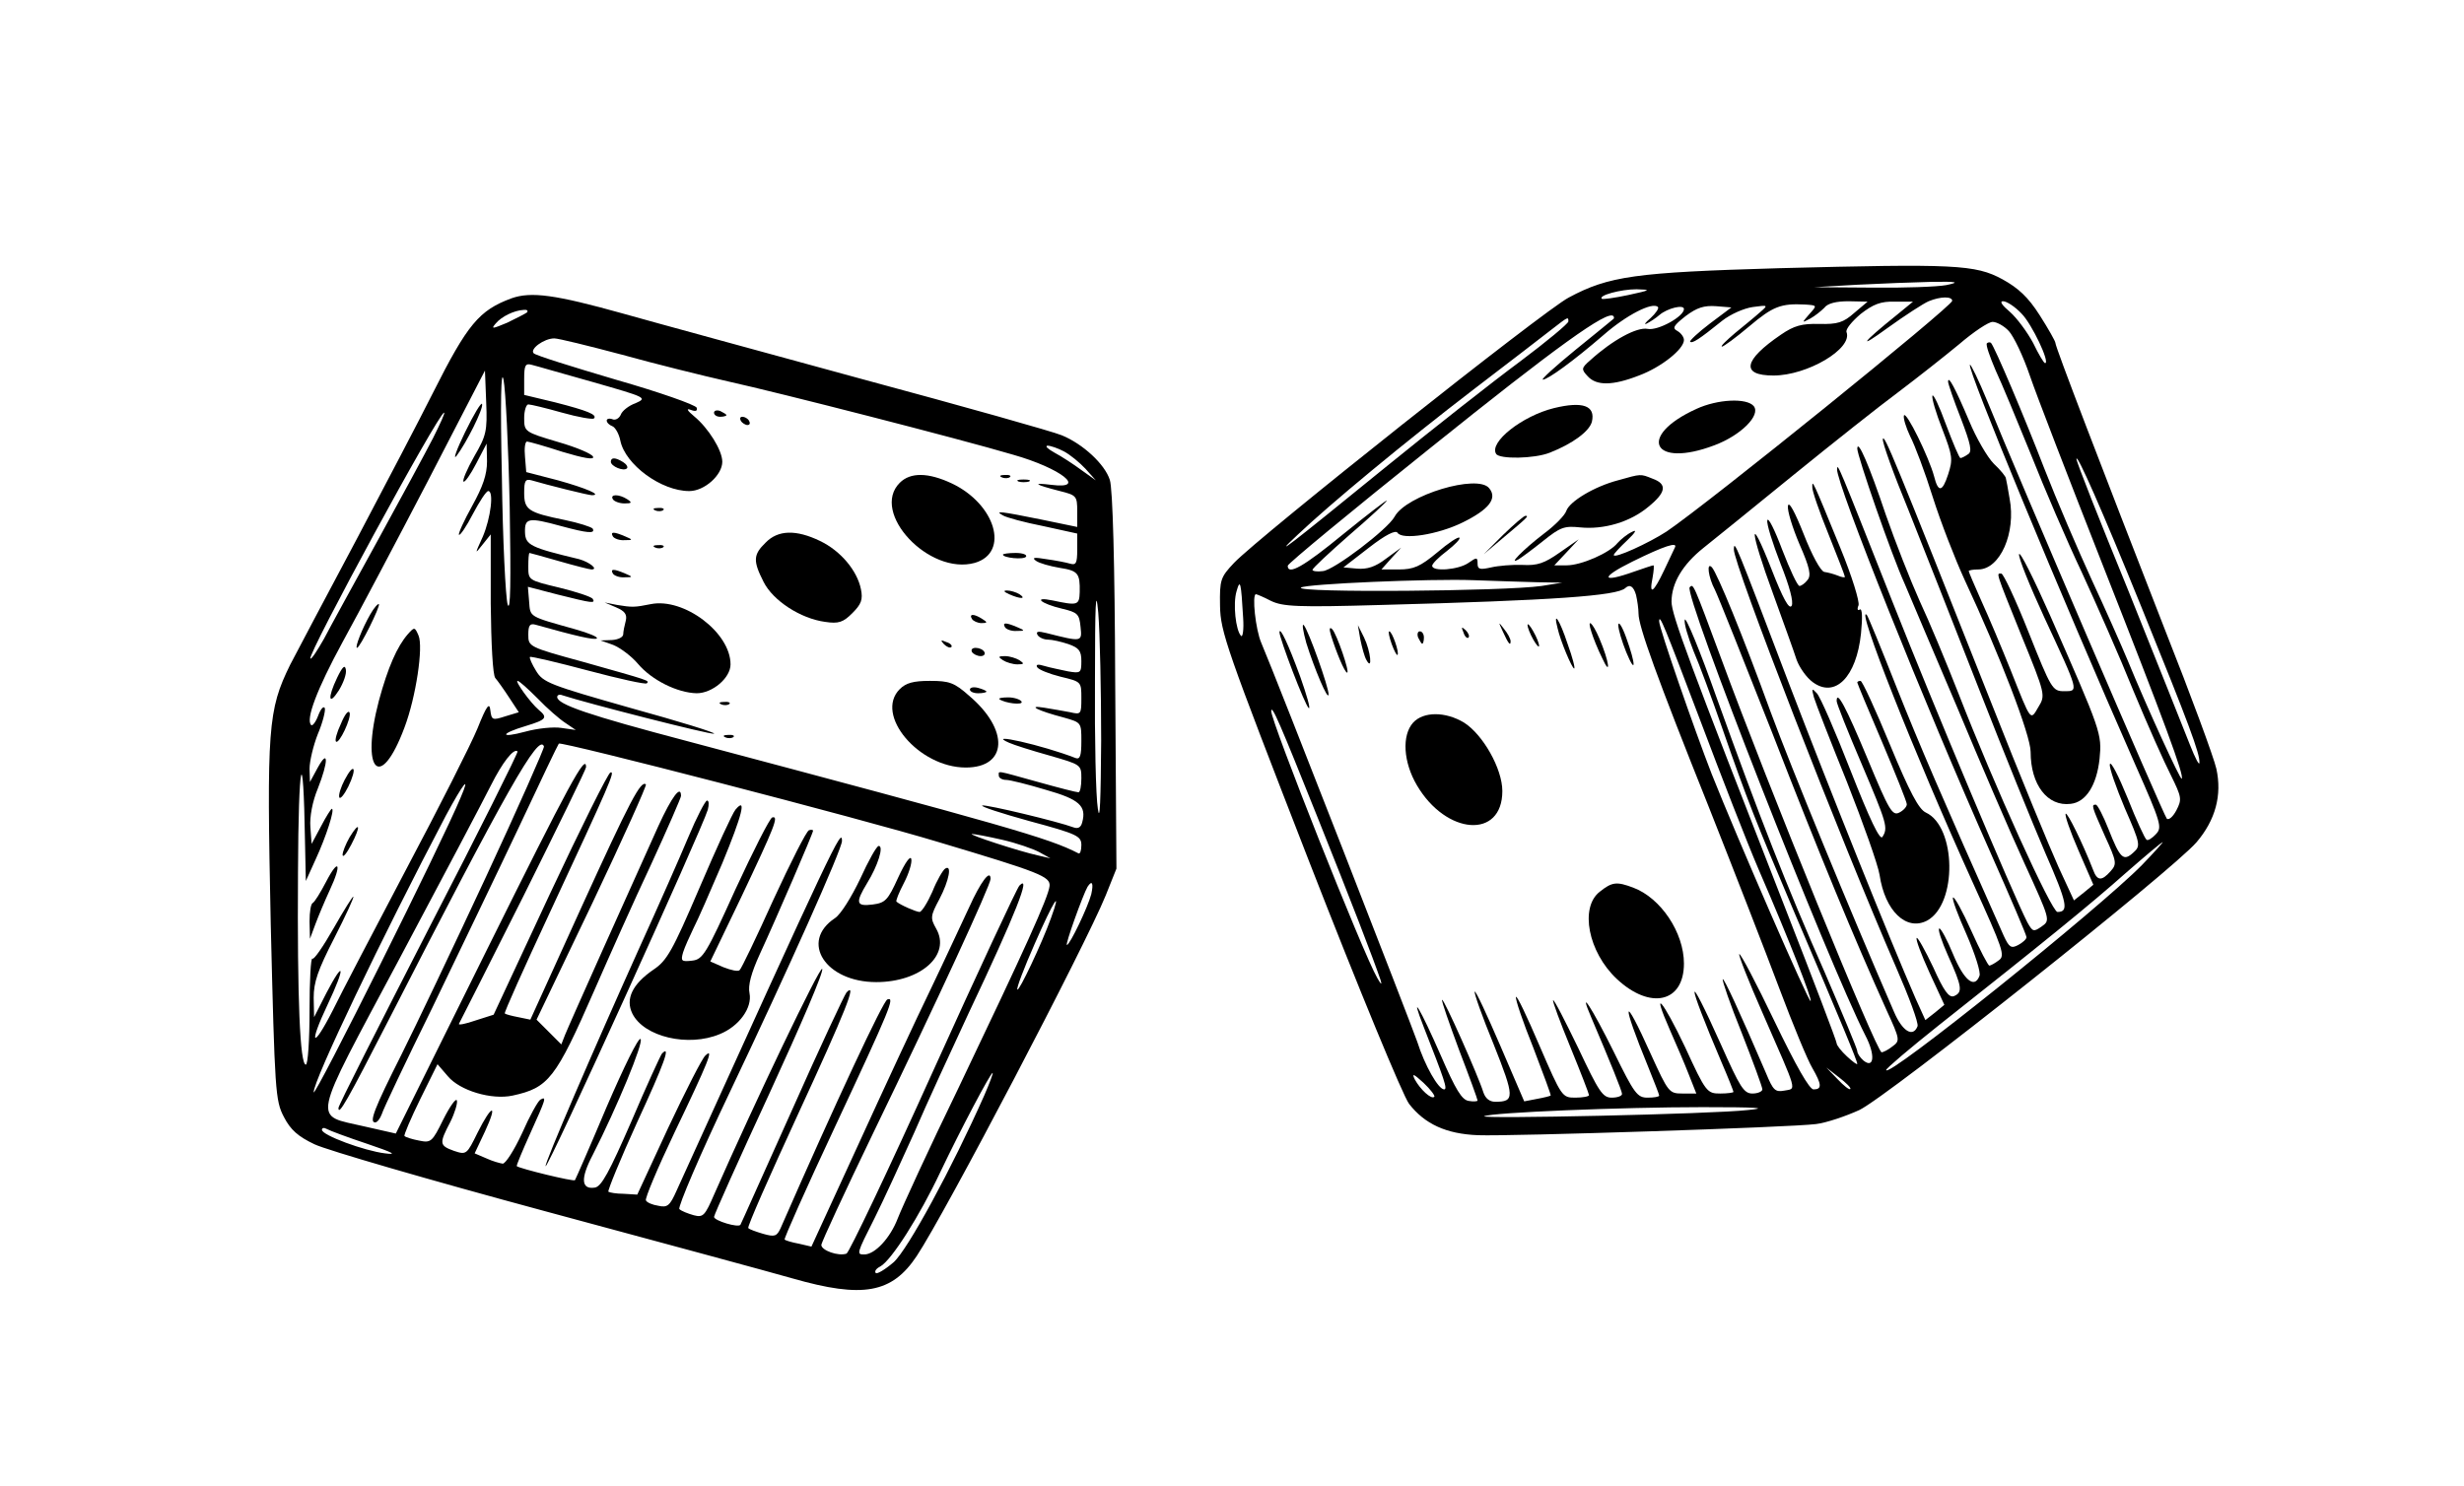 <?xml version="1.0" standalone="no"?>
<!DOCTYPE svg PUBLIC "-//W3C//DTD SVG 20010904//EN"
 "http://www.w3.org/TR/2001/REC-SVG-20010904/DTD/svg10.dtd">
<svg version="1.0" xmlns="http://www.w3.org/2000/svg"
 width="597pt" height="360pt" viewBox="0 0 597 360"
 preserveAspectRatio="xMidYMid meet">

<g transform="translate(0,360) scale(0.1,-0.1)"
fill="#000000" stroke="none">
<path d="M4309 2950 c-347 -10 -411 -19 -508 -71 -60 -31 -751 -580 -811 -643
-33 -35 -35 -41 -34 -104 1 -63 15 -103 216 -620 122 -313 227 -567 242 -587
38 -49 90 -73 167 -76 80 -3 758 19 819 27 25 3 72 19 105 34 69 33 759 581
817 649 46 54 62 114 48 178 -6 27 -62 179 -125 338 -154 395 -265 684 -265
694 0 4 -17 34 -38 67 -28 44 -52 66 -90 87 -66 36 -116 38 -543 27z m406 -41
c-22 -4 -103 -7 -180 -6 l-140 1 105 6 c58 3 139 6 180 7 64 1 69 -1 35 -8z
m-770 -24 c-33 -7 -62 -11 -64 -9 -9 8 46 23 84 23 37 -1 35 -2 -20 -14z m785
-14 c0 -13 -590 -490 -692 -559 -43 -28 -128 -67 -128 -57 0 3 15 19 33 36 20
19 24 27 11 20 -11 -5 -27 -18 -35 -27 -19 -24 -88 -54 -123 -54 l-30 0 30 32
29 31 -46 -32 c-37 -26 -54 -32 -90 -30 -24 1 -59 -2 -76 -6 -27 -6 -33 -5
-33 9 0 16 -2 16 -22 2 -24 -17 -88 -22 -88 -7 0 5 16 21 36 36 19 15 33 29
30 32 -3 3 -27 -13 -54 -36 -41 -34 -57 -41 -93 -41 l-42 0 24 27 24 26 -37
-27 c-26 -20 -46 -26 -70 -24 l-33 3 62 48 c40 31 64 43 69 36 11 -18 97 -5
158 25 63 31 85 58 64 83 -28 35 -201 -17 -229 -69 -16 -30 -147 -130 -174
-132 -14 -2 -25 0 -25 3 0 4 41 42 90 85 50 43 90 80 90 83 0 2 -47 -34 -105
-81 -96 -79 -135 -101 -135 -77 0 5 155 133 345 285 305 245 430 335 444 320
2 -2 2 -6 0 -7 -2 -2 -44 -36 -92 -75 -49 -40 -84 -72 -79 -72 12 0 74 45 147
108 56 49 119 81 132 68 3 -3 -5 -15 -18 -27 -13 -11 -17 -17 -9 -13 8 4 22
13 31 21 19 16 59 26 59 14 0 -18 -63 -53 -88 -48 -26 5 -85 -27 -139 -76 -22
-19 -22 -22 -6 -39 21 -23 60 -23 124 2 54 20 109 64 109 86 0 7 -7 17 -16 22
-13 7 -9 13 20 36 28 21 45 26 74 24 l37 -3 -52 -39 c-29 -22 -50 -42 -48 -44
5 -5 21 5 78 51 19 15 52 30 74 33 37 5 38 5 17 -13 -11 -10 -38 -32 -60 -50
-21 -18 -36 -32 -32 -33 4 0 34 22 66 49 58 49 77 56 136 53 29 -2 29 -2 10
-23 -19 -22 -19 -22 2 -11 11 6 26 18 34 26 8 11 29 16 59 16 l46 -1 -32 -27
c-27 -24 -41 -28 -85 -27 -42 1 -61 -4 -93 -26 -91 -62 -98 -99 -18 -99 82 0
192 65 177 105 -3 7 13 26 34 44 31 24 49 31 83 30 l44 0 -39 -32 c-86 -69
-97 -86 -23 -32 43 31 88 60 100 65 29 12 57 12 57 1z m168 -31 c25 -25 70
-120 57 -120 -3 0 -16 22 -29 49 -14 26 -39 60 -56 75 -19 16 -26 26 -17 26 9
0 29 -13 45 -30z m-1098 -19 c0 -5 -53 -49 -117 -97 -65 -48 -210 -162 -322
-253 -242 -197 -282 -228 -217 -167 78 74 259 224 426 352 85 65 171 131 190
146 40 31 40 31 40 19z m1067 -23 c12 -13 35 -61 51 -108 16 -47 96 -254 177
-460 150 -381 198 -511 191 -517 -3 -4 -83 170 -131 287 -15 36 -54 124 -87
195 -33 72 -85 193 -115 270 -49 127 -120 294 -129 304 -2 2 -7 2 -10 -1 -3
-4 7 -32 21 -65 15 -32 53 -124 86 -205 32 -81 87 -209 123 -285 35 -76 92
-205 125 -287 34 -82 75 -174 91 -205 26 -53 27 -58 13 -85 -8 -15 -18 -24
-23 -20 -8 9 -359 825 -435 1012 -21 51 -40 90 -42 88 -8 -8 219 -557 401
-970 62 -140 65 -151 50 -167 -9 -10 -20 -17 -23 -14 -4 2 -25 48 -46 101 -22
54 -41 91 -43 82 -2 -8 15 -56 36 -106 38 -87 39 -92 21 -108 -24 -22 -32 -15
-60 56 -13 33 -27 60 -31 60 -11 0 -11 -2 22 -76 29 -63 29 -68 14 -85 -22
-25 -33 -24 -43 4 -25 64 -62 139 -66 135 -3 -3 11 -43 31 -89 l36 -83 -23
-19 -24 -19 -37 80 c-20 44 -94 223 -163 398 -237 598 -260 653 -263 640 -2
-7 26 -85 62 -172 35 -88 112 -283 171 -434 59 -151 132 -331 161 -398 53
-121 57 -142 29 -142 -14 0 -153 306 -240 530 -29 74 -71 175 -94 224 -22 49
-59 143 -82 209 -40 119 -68 184 -69 160 0 -18 83 -258 115 -328 14 -33 71
-168 127 -299 55 -132 128 -302 163 -378 63 -138 63 -138 42 -153 -20 -14 -22
-13 -35 10 -35 68 -226 522 -328 780 -131 331 -132 334 -133 318 -2 -34 212
-570 373 -932 47 -106 86 -197 86 -202 0 -5 -9 -13 -20 -19 -17 -9 -22 -6 -35
22 -155 348 -203 460 -260 603 -37 94 -69 172 -72 175 -28 27 114 -334 257
-649 73 -161 79 -177 63 -188 -9 -7 -20 -13 -23 -13 -3 0 -23 38 -44 85 -21
47 -41 83 -44 80 -3 -3 12 -43 33 -90 20 -46 35 -92 31 -100 -12 -32 -38 -10
-64 53 -14 34 -29 62 -33 62 -5 0 5 -30 21 -66 34 -75 36 -89 14 -98 -12 -4
-24 12 -50 70 -20 42 -38 74 -40 71 -3 -3 11 -40 31 -84 l36 -78 -23 -19 -23
-18 -24 53 c-62 142 -203 493 -307 764 -130 342 -132 347 -133 324 -2 -34 261
-710 393 -1013 31 -71 55 -135 52 -143 -11 -28 -37 -12 -57 35 -109 251 -248
589 -299 727 -68 187 -129 335 -142 350 -14 15 -9 -24 7 -54 8 -16 70 -172
139 -347 116 -299 199 -499 277 -672 33 -72 33 -74 14 -88 -10 -8 -22 -14 -26
-14 -12 0 -275 645 -389 955 -68 183 -67 181 -76 172 -16 -15 334 -906 426
-1087 24 -46 21 -81 -5 -60 -8 7 -15 17 -15 23 0 5 -36 91 -79 191 -92 208
-158 377 -262 666 -40 113 -75 198 -77 188 -2 -9 8 -42 21 -75 14 -32 45 -116
70 -188 60 -173 82 -228 172 -440 118 -276 155 -366 155 -373 0 -3 -11 5 -25
18 -14 13 -25 27 -25 32 0 5 -56 152 -124 326 -233 597 -276 712 -276 744 0
45 27 90 77 130 23 18 120 97 216 175 96 78 212 170 258 204 45 34 111 86 146
115 35 30 71 54 81 54 10 0 28 -10 39 -22z m321 -668 c117 -288 142 -356 141
-378 0 -9 -10 10 -23 43 -13 33 -80 201 -149 373 -70 171 -127 315 -126 320 1
14 62 -124 157 -358z m-1130 143 c-2 -5 -14 -29 -26 -55 -26 -55 -37 -62 -28
-18 3 17 4 30 2 30 -2 0 -23 -7 -46 -15 -81 -29 -84 -15 -5 24 77 38 111 49
103 34z m-333 -84 l60 -1 -50 -8 c-92 -13 -596 -17 -583 -4 10 9 315 22 418
18 52 -2 122 -4 155 -5z m-713 -86 c2 -29 -1 -48 -5 -44 -13 13 -20 78 -11
108 9 32 11 22 16 -64z m952 55 c3 -13 6 -33 6 -45 0 -31 44 -153 170 -468 61
-154 138 -352 171 -440 33 -88 69 -175 80 -193 23 -40 24 -52 3 -52 -10 0 -42
56 -95 166 -44 92 -82 164 -85 162 -2 -3 23 -67 57 -144 86 -197 82 -181 52
-187 -22 -4 -27 1 -44 42 -64 149 -102 231 -105 228 -2 -2 18 -61 46 -130 27
-69 50 -131 50 -137 0 -5 -11 -10 -24 -10 -21 0 -30 15 -76 118 -86 192 -86
162 1 -42 16 -37 29 -70 29 -72 0 -2 -15 -4 -32 -4 -32 0 -35 3 -85 112 -54
114 -84 149 -37 42 14 -32 35 -80 45 -106 l19 -48 -34 0 c-32 0 -34 3 -76 95
-69 154 -73 131 -6 -32 14 -35 26 -65 26 -68 0 -3 -13 -5 -28 -5 -25 0 -32 9
-82 111 -53 107 -88 161 -54 82 46 -108 74 -177 74 -184 0 -5 -11 -9 -25 -9
-22 0 -31 14 -81 120 -32 66 -59 119 -61 116 -2 -2 17 -53 42 -114 25 -61 45
-113 45 -116 0 -3 -15 -6 -33 -6 -32 0 -33 1 -87 126 -30 70 -55 123 -57 118
-2 -5 17 -61 42 -123 24 -63 44 -116 42 -116 -1 -1 -16 -5 -33 -8 l-31 -6 -58
135 c-32 74 -59 133 -62 131 -2 -3 18 -60 46 -128 51 -128 51 -139 4 -139 -14
0 -24 8 -29 23 -12 39 -96 228 -100 224 -2 -2 17 -56 41 -121 25 -65 45 -120
45 -123 0 -2 -10 -3 -21 -1 -17 2 -32 27 -68 110 -50 114 -77 160 -41 68 49
-125 58 -150 49 -150 -14 0 -47 58 -65 115 -16 46 -342 883 -378 967 -14 32
-23 118 -13 118 2 0 19 -7 36 -16 29 -14 63 -16 269 -10 414 11 571 22 590 41
11 10 20 4 26 -17z m156 -305 c50 -133 113 -295 141 -360 75 -173 130 -315
126 -319 -4 -5 -178 395 -240 551 -42 108 -127 353 -127 369 0 21 12 -9 100
-241z m-930 -228 c85 -212 138 -350 155 -400 4 -13 1 -11 -8 5 -34 58 -258
623 -257 647 1 17 22 -32 110 -252z m2000 -121 c-104 -106 -621 -521 -620
-497 0 4 58 53 127 108 253 200 370 295 453 369 47 41 87 75 90 75 2 1 -20
-24 -50 -55z m-707 -543 c-2 -3 -16 8 -31 24 l-27 28 31 -24 c17 -13 30 -26
27 -28z m-1008 -19 c-7 -7 -34 18 -47 42 -8 16 -3 14 21 -8 17 -16 29 -32 26
-34z m760 -32 c-87 -10 -654 -22 -639 -15 19 9 332 22 529 22 134 0 162 -2
110 -7z"/>
<path d="M4110 2609 c-145 -66 -106 -145 44 -88 64 24 113 73 95 95 -17 20
-87 17 -139 -7z"/>
<path d="M3765 2611 c-77 -19 -158 -83 -140 -111 8 -13 92 -12 130 3 56 22 96
52 102 75 9 39 -22 50 -92 33z"/>
<path d="M3920 2436 c-57 -15 -117 -51 -125 -74 -3 -10 -27 -35 -54 -55 -51
-39 -90 -79 -61 -62 8 5 35 25 60 45 40 32 50 36 88 32 58 -6 122 13 166 50
43 35 46 55 10 68 -30 12 -27 12 -84 -4z"/>
<path d="M3642 2304 l-47 -47 45 38 c62 52 65 55 56 55 -4 0 -28 -21 -54 -46z"/>
<path d="M4720 2675 c0 -5 14 -46 31 -89 24 -63 28 -81 17 -87 -7 -5 -15 -9
-18 -9 -3 0 -18 36 -35 81 -16 44 -31 76 -33 70 -2 -6 9 -43 24 -81 25 -65 26
-73 14 -110 -14 -43 -24 -44 -34 -4 -12 45 -68 160 -73 147 -2 -6 5 -29 15
-50 11 -21 36 -87 55 -148 19 -60 54 -150 77 -200 85 -182 160 -377 160 -417
0 -80 41 -133 97 -126 37 4 63 45 70 109 6 61 4 66 -120 348 -40 90 -73 156
-75 148 -2 -8 26 -77 61 -153 85 -183 84 -179 48 -179 -28 0 -31 5 -86 143
-31 78 -61 142 -66 142 -12 0 -16 10 49 -151 58 -142 58 -144 41 -172 -20 -34
-17 -38 -67 88 -22 55 -54 131 -71 168 -17 38 -31 71 -31 73 0 2 10 4 23 4 53
0 92 89 76 172 -4 24 -8 46 -9 49 0 4 -13 20 -29 35 -16 16 -43 63 -60 104
-33 78 -51 112 -51 95z"/>
<path d="M4391 2420 c-1 -8 17 -60 39 -114 22 -55 40 -101 40 -104 0 -2 -8 -1
-17 3 -10 4 -25 8 -33 9 -9 2 -30 41 -50 92 -21 53 -36 81 -38 68 -2 -11 11
-53 28 -93 25 -57 29 -76 19 -87 -6 -8 -15 -14 -19 -14 -5 0 -23 39 -42 88
-18 48 -34 80 -36 71 -2 -9 13 -56 32 -105 22 -55 32 -93 27 -102 -6 -10 -21
17 -49 89 -56 142 -53 95 4 -60 25 -69 51 -141 57 -160 7 -19 24 -43 39 -54
54 -40 106 12 117 118 4 40 3 61 -3 58 -5 -4 -7 1 -3 10 3 9 -16 71 -44 139
-69 169 -68 165 -68 148z"/>
<path d="M4500 1946 c0 -2 27 -67 60 -144 33 -78 60 -145 60 -151 0 -6 -8 -15
-18 -20 -17 -9 -25 5 -77 130 -53 127 -75 168 -75 140 0 -6 27 -74 60 -151 62
-146 65 -156 51 -178 -6 -10 -31 43 -77 160 -37 95 -74 180 -82 188 -12 13
-13 12 -7 -10 4 -14 40 -106 80 -205 39 -99 75 -200 79 -225 13 -88 65 -137
115 -111 74 40 71 228 -3 262 -17 8 -39 49 -87 165 -35 85 -67 154 -71 154 -5
0 -8 -2 -8 -4z"/>
<path d="M3774 2077 c7 -31 35 -97 40 -97 3 0 -4 27 -16 60 -19 58 -36 83 -24
37z"/>
<path d="M3921 2085 c0 -11 9 -40 19 -65 24 -58 24 -31 0 35 -10 28 -19 41
-19 30z"/>
<path d="M3165 2042 c19 -61 53 -142 54 -125 1 16 -49 156 -60 168 -5 5 -2
-14 6 -43z"/>
<path d="M3641 2070 c14 -31 19 -36 19 -24 0 6 -7 19 -16 30 -14 18 -14 18 -3
-6z"/>
<path d="M3701 2085 c0 -5 6 -21 14 -35 8 -14 14 -20 14 -15 0 6 -6 21 -14 35
-8 14 -14 21 -14 15z"/>
<path d="M3856 2068 c4 -13 15 -41 26 -63 22 -48 17 -8 -7 48 -17 40 -31 51
-19 15z"/>
<path d="M3225 2060 c12 -39 33 -90 39 -90 7 0 -25 93 -36 105 -7 7 -8 1 -3
-15z"/>
<path d="M3296 2050 c4 -19 10 -42 15 -50 15 -27 10 22 -6 55 l-15 30 6 -35z"/>
<path d="M3546 2067 c3 -10 9 -15 12 -12 3 3 0 11 -7 18 -10 9 -11 8 -5 -6z"/>
<path d="M3100 2068 c0 -15 62 -178 71 -184 5 -3 -5 32 -21 77 -29 79 -49 121
-50 107z"/>
<path d="M3372 2039 c6 -16 12 -28 14 -26 5 5 -13 57 -20 57 -3 0 0 -14 6 -31z"/>
<path d="M3436 2055 c4 -8 8 -15 10 -15 2 0 4 7 4 15 0 8 -4 15 -10 15 -5 0
-7 -7 -4 -15z"/>
<path d="M3424 1849 c-28 -31 -24 -96 9 -152 71 -121 207 -131 207 -14 0 54
-47 137 -93 166 -45 27 -98 27 -123 0z"/>
<path d="M3876 1439 c-49 -38 -28 -146 41 -211 81 -76 163 -58 163 37 0 75
-56 159 -123 184 -40 15 -51 14 -81 -10z"/>
<path d="M1239 2877 c-78 -29 -106 -62 -190 -229 -32 -64 -116 -224 -185 -355
-70 -131 -142 -268 -161 -304 -54 -110 -57 -153 -47 -629 10 -407 11 -427 32
-467 16 -31 34 -47 74 -66 29 -14 280 -87 558 -162 278 -75 548 -148 600 -163
171 -49 241 -36 301 54 68 102 409 753 458 874 l26 65 -3 455 c-1 284 -6 467
-13 487 -12 38 -65 87 -116 108 -21 9 -238 70 -483 136 -245 67 -506 138 -580
159 -165 46 -223 54 -271 37z m38 -34 c-4 -3 -25 -14 -48 -25 -36 -15 -40 -16
-28 -2 14 17 45 32 68 33 8 1 11 -2 8 -6z m228 -102 c79 -22 196 -51 262 -66
118 -26 556 -138 688 -177 116 -33 180 -84 93 -73 -49 6 -42 1 20 -15 40 -10
42 -12 42 -49 l0 -38 -87 18 c-99 20 -115 22 -93 10 8 -5 52 -17 98 -26 l82
-18 0 -39 c0 -33 -3 -38 -17 -34 -10 3 -36 8 -58 11 -29 5 -36 4 -25 -4 8 -6
34 -13 57 -17 45 -7 50 -13 49 -59 -1 -32 -5 -33 -66 -20 -49 10 -28 -8 23
-20 38 -9 42 -13 45 -44 4 -37 4 -37 -83 -15 -20 5 -26 4 -21 -5 4 -6 15 -11
25 -11 10 0 32 -5 50 -11 25 -9 31 -16 31 -41 0 -29 -2 -30 -32 -25 -18 4 -44
9 -57 13 -16 5 -22 4 -18 -3 4 -6 29 -16 57 -23 50 -12 50 -12 50 -52 0 -39
-1 -40 -27 -34 -16 3 -44 8 -63 11 -43 7 -17 -7 48 -24 42 -12 42 -12 42 -57
0 -35 -3 -45 -14 -41 -79 31 -221 63 -161 37 11 -5 55 -19 98 -31 76 -22 77
-22 77 -55 0 -19 -3 -34 -7 -34 -5 0 -48 11 -98 25 -105 29 -95 28 -95 15 0
-5 8 -10 18 -10 9 0 53 -11 96 -24 81 -23 99 -39 88 -79 -3 -12 -10 -16 -21
-12 -37 14 -212 56 -221 53 -6 -2 46 -19 115 -38 115 -31 125 -36 125 -58 0
-13 -3 -22 -7 -20 -71 37 -177 67 -948 272 -239 63 -315 89 -315 107 0 5 6 7
13 4 58 -19 359 -96 367 -93 6 2 -85 30 -201 62 -197 56 -213 62 -230 90 -10
16 -17 32 -15 34 2 2 66 -13 141 -33 75 -20 139 -34 142 -31 7 7 9 6 -154 52
-132 36 -133 37 -133 66 0 23 4 28 18 24 96 -27 143 -38 148 -33 4 3 -20 13
-52 22 -114 32 -109 29 -112 67 l-3 36 73 -19 c84 -21 91 -22 84 -10 -4 5 -40
17 -81 27 -75 18 -75 18 -75 51 0 18 1 33 3 33 1 0 34 -9 72 -20 38 -11 74
-20 78 -20 18 0 -5 18 -30 25 -117 28 -130 34 -131 65 -1 35 8 37 88 15 63
-17 83 -19 76 -6 -3 4 -34 14 -68 21 -89 18 -98 25 -98 66 0 29 3 34 18 30 37
-11 137 -36 146 -36 26 0 -14 17 -82 36 l-77 20 -3 37 c-2 20 0 37 5 37 4 0
43 -11 86 -25 50 -15 77 -20 74 -12 -2 7 -40 23 -85 36 -81 24 -82 25 -82 58
0 18 5 33 10 33 6 0 43 -9 82 -20 39 -11 74 -17 77 -14 9 9 -16 19 -94 39
l-75 18 0 39 c0 33 3 38 18 34 9 -2 77 -22 149 -42 129 -37 132 -38 103 -51
-17 -6 -33 -19 -36 -28 -4 -9 -13 -14 -20 -11 -8 3 -14 1 -14 -3 0 -5 6 -11
14 -14 7 -3 16 -19 19 -35 12 -58 99 -122 167 -122 37 0 80 39 80 71 0 28 -34
82 -68 110 -17 14 -20 20 -9 16 13 -5 17 -3 15 5 -3 7 -91 38 -196 68 -105 31
-195 59 -199 64 -10 10 25 36 50 36 10 0 83 -18 162 -39z m-270 -371 c3 -180
2 -255 -5 -235 -5 17 -12 156 -14 310 -4 183 -2 264 4 235 5 -25 12 -164 15
-310z m-86 124 c-17 -30 -29 -58 -26 -61 3 -3 17 17 31 44 l25 48 1 -43 c0
-32 -10 -61 -36 -108 -20 -36 -34 -67 -32 -70 3 -2 18 20 34 51 16 30 32 55
37 55 14 0 6 -65 -13 -110 -20 -44 -20 -44 -1 -20 l20 25 0 -168 c1 -98 5
-173 11 -180 6 -7 21 -28 34 -48 l23 -35 -33 -10 c-31 -10 -33 -9 -36 15 -2
20 -9 11 -31 -44 -16 -39 -93 -191 -172 -340 -78 -148 -159 -303 -179 -344
-49 -96 -59 -84 -12 15 43 91 41 112 -3 28 l-30 -59 -1 47 c0 38 10 67 50 145
27 53 48 98 46 100 -1 2 -23 -33 -48 -77 -25 -44 -48 -77 -51 -73 -4 3 -7 -53
-7 -125 0 -73 -4 -132 -9 -132 -14 0 -21 155 -19 465 1 276 13 326 17 75 l2
-95 24 53 c25 54 47 122 39 122 -2 0 -14 -19 -26 -42 l-23 -43 -3 41 c-2 24 5
62 18 93 26 66 26 98 0 51 l-19 -35 -1 32 c0 18 9 56 20 84 12 28 19 57 17 63
-3 6 -10 -2 -16 -18 -6 -16 -14 -26 -17 -23 -14 13 14 87 76 201 38 69 131
245 207 391 l138 267 3 -77 c3 -70 0 -81 -29 -131z m-100 44 c-18 -35 -78
-146 -134 -248 -56 -102 -115 -209 -130 -238 -16 -28 -30 -50 -33 -48 -8 9
311 596 324 596 3 0 -10 -28 -27 -62z m1529 -32 c15 -8 38 -27 52 -42 l25 -28
-35 25 c-19 14 -48 33 -65 42 -16 9 -24 16 -17 17 7 0 25 -6 40 -14z m90 -701
c-1 -143 -3 -201 -8 -165 -5 30 -8 170 -7 310 0 188 2 231 8 165 4 -49 7 -189
7 -310z m-1365 102 c23 -24 53 -50 67 -59 l25 -17 -35 5 c-19 3 -58 -1 -87 -9
-63 -17 -62 -5 2 14 49 15 53 20 30 39 -20 17 -58 70 -51 70 4 0 25 -19 49
-43z m-126 -433 c-79 -170 -171 -363 -204 -429 -67 -133 -79 -165 -64 -165 5
0 12 9 16 20 3 11 58 127 122 257 63 131 158 328 210 438 51 109 95 201 97
203 6 6 730 -181 921 -239 244 -73 270 -83 268 -106 -3 -28 -60 -153 -220
-488 -72 -148 -138 -292 -148 -318 -18 -47 -55 -87 -81 -87 -19 0 -19 1 25 88
21 42 64 136 96 207 31 72 91 202 132 290 115 243 152 338 123 309 -6 -6 -100
-208 -209 -449 -109 -242 -204 -441 -210 -443 -20 -7 -61 8 -61 21 0 6 57 129
126 272 155 320 284 600 284 615 0 25 -24 -7 -52 -69 -17 -36 -58 -125 -93
-198 -35 -72 -114 -242 -176 -378 l-113 -246 -30 7 c-17 3 -33 8 -35 10 -2 2
52 124 121 271 136 291 147 318 128 311 -10 -3 -125 -249 -259 -555 -9 -19
-14 -21 -42 -13 -17 5 -34 11 -36 14 -3 3 52 127 121 277 114 247 144 322 117
294 -5 -6 -65 -134 -132 -285 -68 -151 -124 -277 -125 -278 -5 -8 -64 10 -64
19 0 5 61 141 135 301 74 161 132 295 127 300 -6 6 -162 -320 -261 -545 -23
-53 -27 -58 -50 -52 -14 4 -30 10 -35 15 -4 5 50 132 124 287 138 290 270 585
270 605 0 34 -18 -4 -401 -848 -16 -36 -22 -41 -44 -36 -14 2 -28 8 -30 13 -3
4 28 78 69 164 82 171 97 208 75 187 -8 -7 -48 -86 -90 -175 l-75 -162 -33 2
c-18 0 -34 3 -37 5 -2 3 29 79 70 169 66 143 82 188 60 166 -3 -3 -37 -77 -74
-164 -54 -124 -73 -159 -89 -161 -33 -5 -35 22 -5 79 59 116 124 273 116 281
-5 5 -41 -69 -82 -164 -40 -95 -75 -175 -77 -178 -3 -4 -134 28 -141 34 -1 2
14 38 33 80 38 84 40 90 24 81 -6 -4 -26 -40 -44 -81 -19 -41 -40 -74 -47 -74
-7 1 -25 6 -40 13 l-28 12 25 53 c32 69 17 67 -18 -3 -26 -53 -27 -54 -57 -44
-36 13 -36 18 -9 70 11 22 18 46 16 52 -2 7 -17 -14 -33 -46 -27 -55 -30 -57
-59 -51 -16 3 -32 8 -35 11 -2 2 15 42 38 89 l42 85 25 -29 c29 -35 106 -58
157 -47 87 19 104 40 198 255 35 80 96 217 137 304 40 87 73 163 73 167 0 28
-22 -1 -55 -73 -70 -155 -217 -483 -226 -506 l-9 -23 -30 30 -30 30 135 282
c74 156 132 285 130 288 -12 11 -38 -38 -156 -297 l-124 -273 -29 6 c-16 3
-31 7 -33 9 -2 2 47 111 108 242 149 320 160 346 148 342 -6 -2 -72 -135 -147
-295 l-136 -292 -44 -14 c-23 -8 -42 -12 -40 -8 2 3 72 142 156 309 83 167
152 308 152 313 0 35 -41 -41 -239 -440 l-222 -448 -75 17 c-127 30 -134 -2
84 407 105 197 204 385 221 419 28 56 56 92 65 83 2 -2 -94 -195 -215 -429
-120 -234 -219 -429 -219 -435 0 -20 21 17 120 210 288 562 366 700 378 666 1
-4 -62 -147 -141 -317z m-61 193 c-45 -109 -355 -730 -356 -714 -1 28 165 375
320 670 43 80 61 102 36 44z m1312 -102 c35 -8 75 -22 90 -30 l27 -15 -30 7
c-46 10 -171 51 -160 52 6 0 38 -6 73 -14z m216 -132 c-8 -31 -52 -123 -59
-123 -5 0 39 122 50 141 11 17 15 9 9 -18z m-98 -59 c-22 -61 -77 -177 -81
-172 -3 2 16 52 42 111 46 105 67 138 39 61z m-161 -428 c-78 -176 -186 -375
-220 -405 -21 -18 -40 -29 -43 -26 -4 4 1 11 11 16 27 15 95 122 145 228 50
105 122 241 127 241 2 0 -7 -24 -20 -54z m-1495 -118 c62 -21 74 -27 43 -23
-50 6 -153 44 -153 57 0 5 5 6 12 2 7 -4 50 -20 98 -36z"/>
<path d="M1730 2600 c0 -6 7 -10 15 -10 8 0 15 2 15 4 0 2 -7 6 -15 10 -8 3
-15 1 -15 -4z"/>
<path d="M1795 2580 c3 -5 11 -10 16 -10 6 0 7 5 4 10 -3 6 -11 10 -16 10 -6
0 -7 -4 -4 -10z"/>
<path d="M1480 2481 c0 -11 31 -24 39 -16 3 3 -1 10 -9 15 -19 12 -30 12 -30
1z"/>
<path d="M2180 2430 c-72 -72 71 -225 182 -194 85 25 50 143 -57 193 -56 26
-99 27 -125 1z"/>
<path d="M2428 2443 c7 -3 16 -2 19 1 4 3 -2 6 -13 5 -11 0 -14 -3 -6 -6z"/>
<path d="M2468 2433 c6 -2 18 -2 25 0 6 3 1 5 -13 5 -14 0 -19 -2 -12 -5z"/>
<path d="M1485 2390 c3 -5 16 -10 28 -10 18 0 19 2 7 10 -20 13 -43 13 -35 0z"/>
<path d="M1588 2363 c7 -3 16 -2 19 1 4 3 -2 6 -13 5 -11 0 -14 -3 -6 -6z"/>
<path d="M1485 2300 c3 -5 16 -10 28 -9 21 0 21 1 2 9 -28 12 -37 12 -30 0z"/>
<path d="M1855 2285 c-30 -29 -31 -44 -5 -95 23 -46 90 -89 149 -97 33 -5 44
-1 66 21 22 22 26 33 21 58 -9 45 -49 93 -99 117 -58 28 -102 27 -132 -4z"/>
<path d="M1588 2273 c7 -3 16 -2 19 1 4 3 -2 6 -13 5 -11 0 -14 -3 -6 -6z"/>
<path d="M2430 2256 c0 -8 51 -13 56 -5 3 5 -9 9 -25 9 -17 0 -31 -2 -31 -4z"/>
<path d="M1485 2210 c3 -5 16 -10 28 -9 21 0 21 1 2 9 -28 12 -37 12 -30 0z"/>
<path d="M2445 2160 c27 -12 43 -12 25 0 -8 5 -22 9 -30 9 -10 0 -8 -3 5 -9z"/>
<path d="M1493 2128 c21 -9 27 -17 23 -33 -3 -11 -6 -26 -6 -32 0 -7 -12 -13
-27 -14 l-28 -1 31 -11 c17 -7 44 -27 60 -46 33 -39 95 -70 142 -71 38 0 82
37 82 70 0 77 -113 162 -193 146 -40 -8 -45 -8 -82 -2 l-30 6 28 -12z"/>
<path d="M2355 2100 c3 -5 14 -10 23 -10 15 0 15 2 2 10 -20 13 -33 13 -25 0z"/>
<path d="M2435 2080 c3 -5 16 -10 28 -9 21 0 21 1 2 9 -28 12 -37 12 -30 0z"/>
<path d="M2287 2039 c7 -7 15 -10 18 -7 3 3 -2 9 -12 12 -14 6 -15 5 -6 -5z"/>
<path d="M2355 2020 c3 -5 13 -10 21 -10 8 0 12 5 9 10 -3 6 -13 10 -21 10 -8
0 -12 -4 -9 -10z"/>
<path d="M2430 2000 c8 -5 24 -10 35 -10 17 0 17 2 5 10 -8 5 -24 10 -35 10
-17 0 -17 -2 -5 -10z"/>
<path d="M2180 1930 c-62 -62 46 -190 160 -190 101 0 106 91 8 174 -36 32 -48
36 -95 36 -40 0 -58 -5 -73 -20z"/>
<path d="M2350 1929 c0 -5 9 -9 20 -9 11 0 20 2 20 4 0 2 -9 6 -20 9 -11 3
-20 1 -20 -4z"/>
<path d="M2421 1906 c12 -10 60 -16 54 -6 -3 5 -18 10 -32 10 -15 0 -24 -2
-22 -4z"/>
<path d="M1748 1893 c7 -3 16 -2 19 1 4 3 -2 6 -13 5 -11 0 -14 -3 -6 -6z"/>
<path d="M1758 1813 c7 -3 16 -2 19 1 4 3 -2 6 -13 5 -11 0 -14 -3 -6 -6z"/>
<path d="M1127 2553 c-21 -43 -30 -69 -21 -58 23 30 66 115 62 126 -2 5 -20
-25 -41 -68z"/>
<path d="M897 2111 c-19 -33 -38 -81 -32 -81 7 0 57 101 53 106 -2 2 -12 -9
-21 -25z"/>
<path d="M988 2063 c-26 -30 -48 -80 -70 -161 -45 -171 3 -223 62 -65 28 74
46 196 34 223 -9 21 -10 21 -26 3z"/>
<path d="M817 1958 c-24 -50 -21 -70 4 -31 11 18 19 40 17 50 -2 13 -8 8 -21
-19z"/>
<path d="M826 1846 c-10 -21 -15 -40 -12 -43 7 -8 38 57 33 70 -3 7 -12 -5
-21 -27z"/>
<path d="M835 1710 c-9 -17 -15 -36 -13 -42 2 -6 12 6 22 26 22 46 14 60 -9
16z"/>
<path d="M847 1571 c-9 -16 -17 -35 -17 -43 1 -7 10 4 21 25 24 46 21 59 -4
18z"/>
<path d="M790 1463 c-14 -27 -28 -49 -32 -51 -5 -2 -8 -22 -8 -45 l1 -42 13
35 c7 19 23 57 35 83 30 64 22 80 -9 20z"/>
<path d="M1668 1572 c-20 -48 -73 -168 -118 -267 -113 -251 -232 -527 -228
-531 6 -5 378 814 393 864 3 12 3 22 -2 22 -4 0 -25 -40 -45 -88z"/>
<path d="M1782 1638 c-7 -8 -46 -93 -87 -189 -66 -154 -79 -177 -112 -199 -51
-35 -68 -71 -51 -106 28 -57 136 -82 212 -50 47 19 79 64 72 99 -4 19 4 49 25
95 42 91 129 293 129 299 0 2 -5 3 -10 1 -6 -2 -44 -77 -86 -168 -41 -91 -78
-168 -82 -171 -4 -4 -21 0 -39 7 l-32 14 74 154 c82 173 93 200 76 195 -6 -2
-46 -81 -89 -174 -71 -157 -79 -170 -105 -173 -26 -3 -28 -1 -22 20 4 13 16
39 25 58 10 19 41 90 70 158 48 116 60 163 32 130z"/>
<path d="M2084 1470 c-21 -44 -47 -86 -61 -95 -86 -57 -23 -155 100 -155 108
0 182 66 145 130 -14 25 -14 30 8 71 24 46 31 85 14 74 -5 -3 -20 -28 -31 -56
-12 -27 -26 -49 -31 -49 -8 0 -47 17 -56 25 -2 2 6 22 18 45 12 23 20 49 18
58 -2 10 -15 -8 -32 -45 -25 -55 -31 -61 -62 -65 -40 -5 -42 4 -13 52 26 42
41 90 28 90 -5 0 -25 -36 -45 -80z"/>
</g>
</svg>

